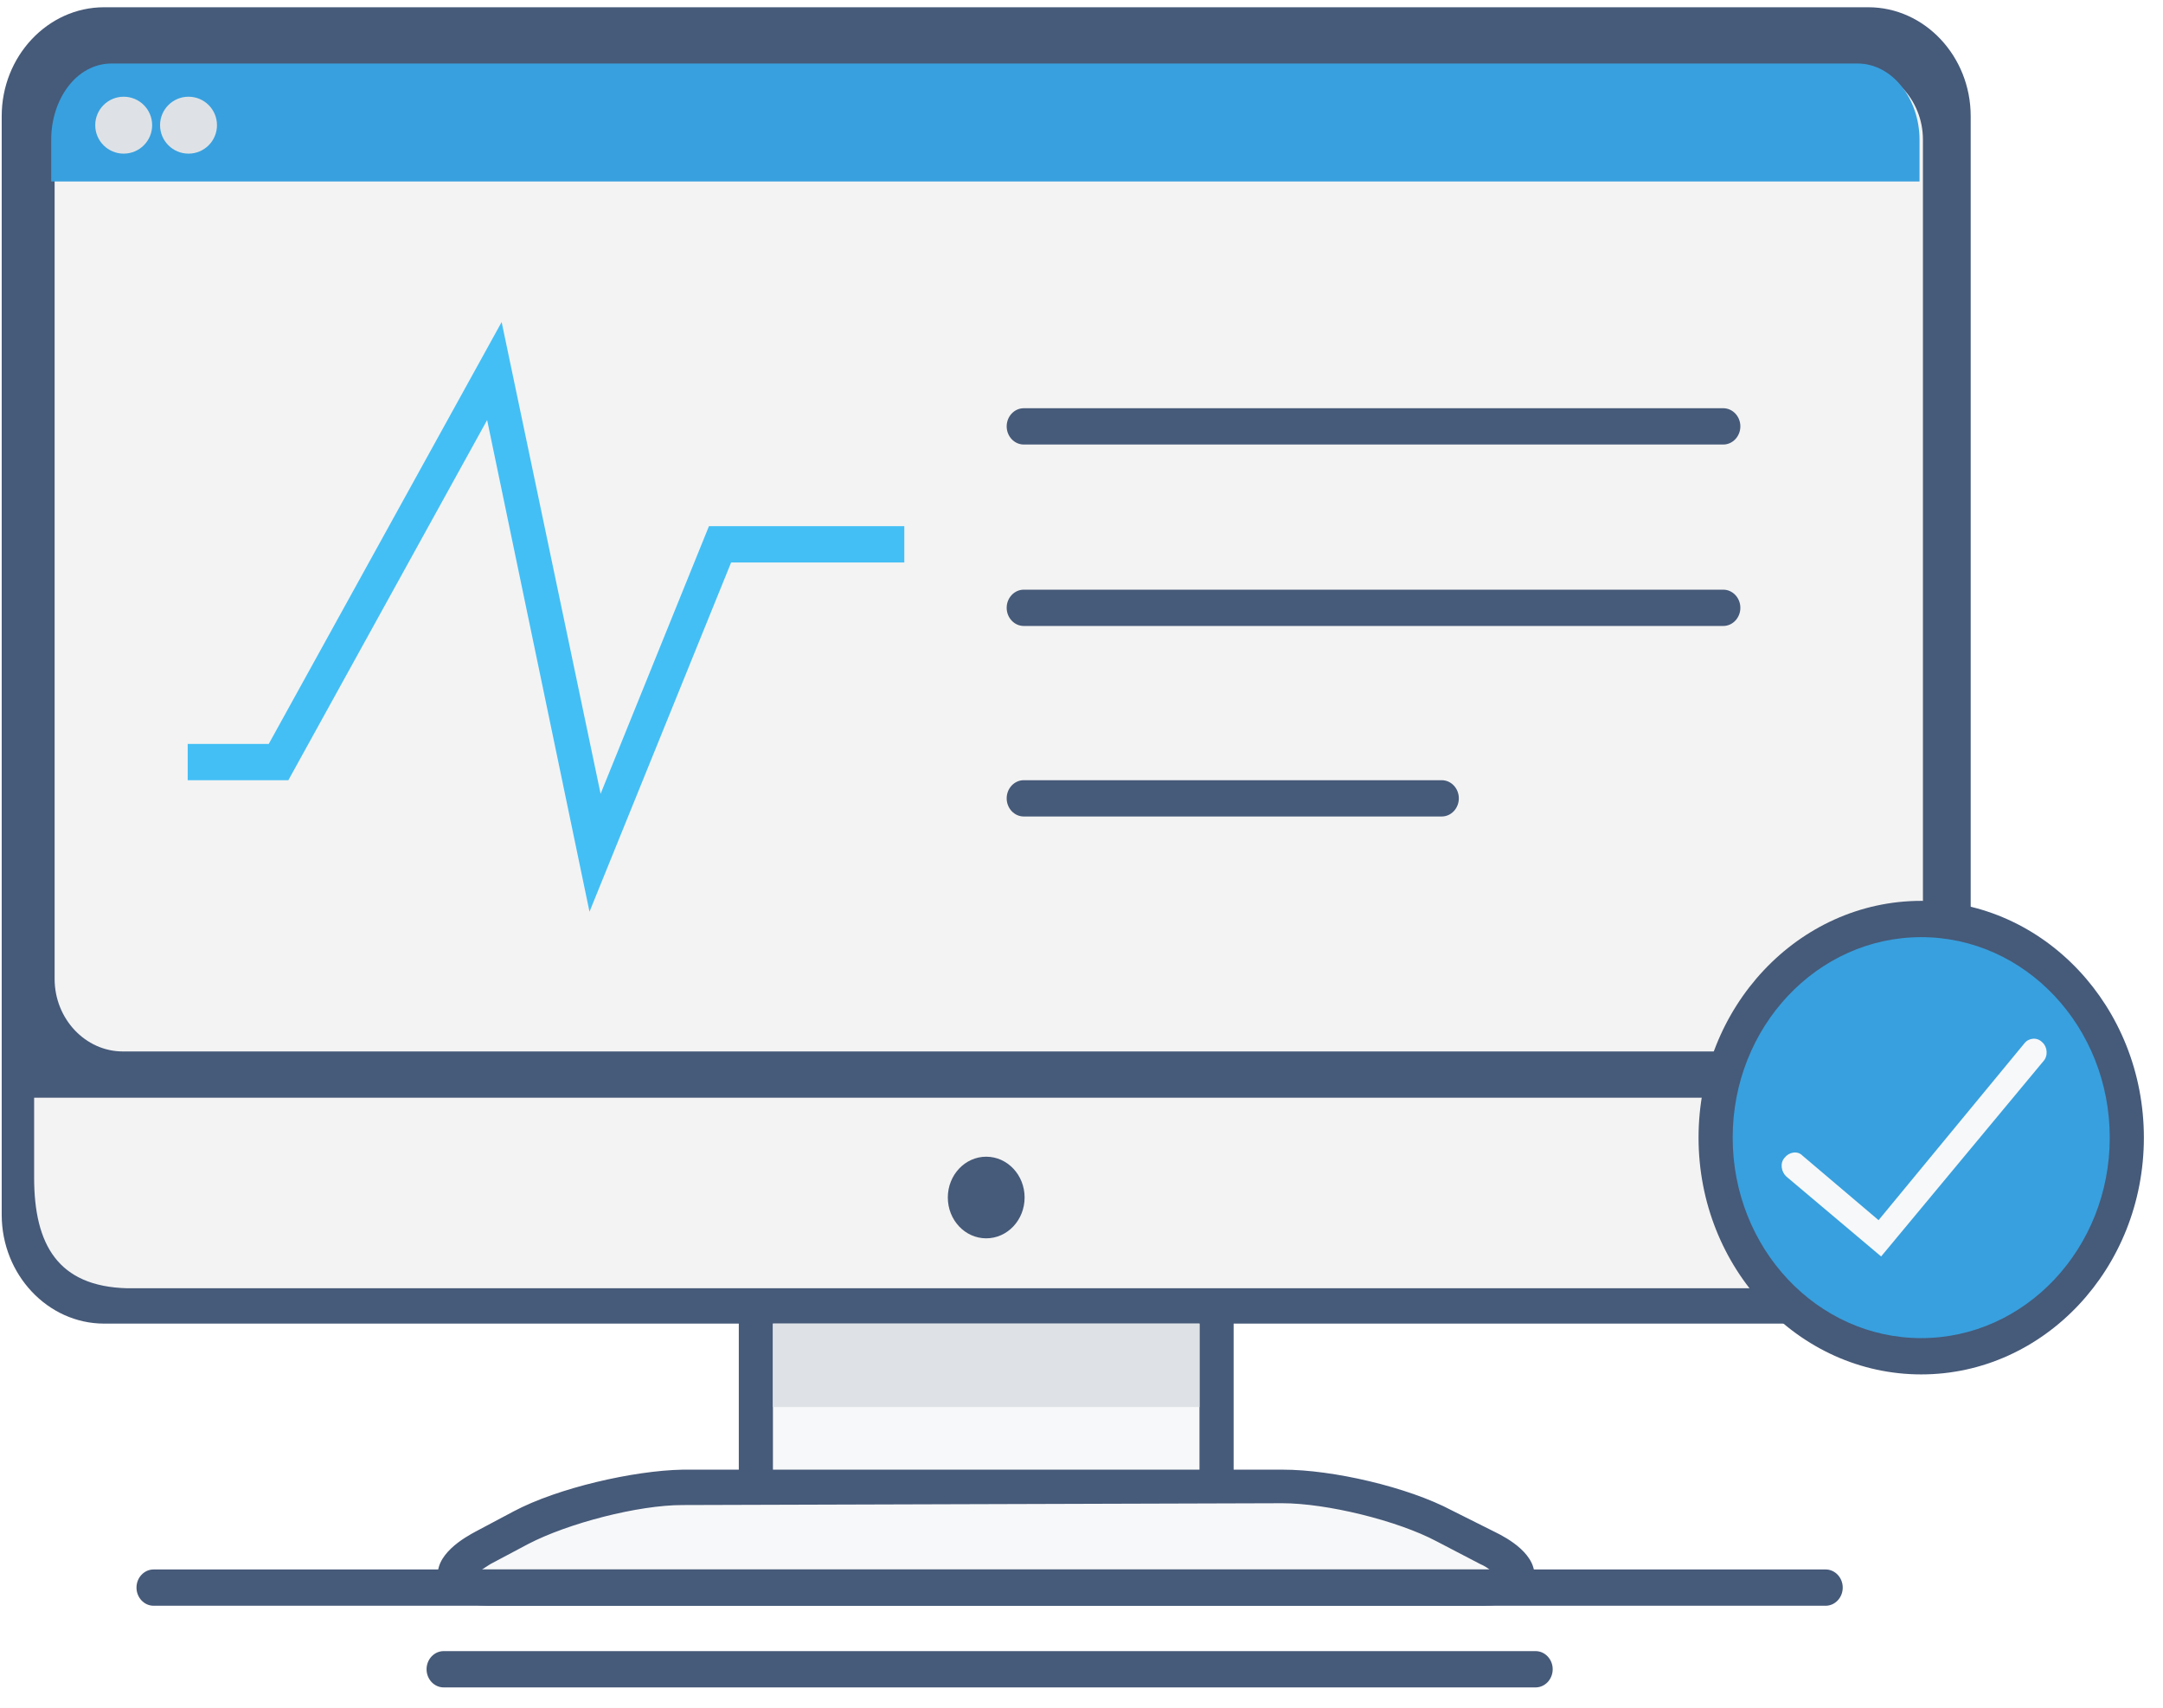 <?xml version="1.0" encoding="UTF-8"?>
<svg width="76px" height="60px" viewBox="0 0 76 60" version="1.1" xmlns="http://www.w3.org/2000/svg" xmlns:xlink="http://www.w3.org/1999/xlink">
    <!-- Generator: Sketch 44.1 (41455) - http://www.bohemiancoding.com/sketch -->
    <title>未标题-3</title>
    <desc>Created with Sketch.</desc>
    <defs></defs>
    <g id="首页" stroke="none" stroke-width="1" fill="none" fill-rule="evenodd">
        <g transform="translate(-999, -731)">
            <rect id="Rectangle-Copy-2" fill="#F8F8F8" x="0" y="511" width="1415" height="655"></rect>
            <g id="Group-3" transform="translate(887, 693)" fill="#FFFFFF">
                <rect id="Rectangle-Copy" x="0" y="0" width="299.945" height="379.119" rx="4"></rect>
            </g>
            <g id="未标题-3" transform="translate(999, 731)" fill-rule="nonzero">
                <g id="XMLID_418_" transform="translate(25.779, 39.205)">
                    <rect id="XMLID_14_" fill="#F7F8F9" x="0.779" y="0.765" width="16.187" height="14.439"></rect>
                    <path d="M17.566,15.841 L0.18,15.841 L0.18,0.127 L17.566,0.127 L17.566,15.841 Z M1.379,14.566 L16.367,14.566 L16.367,1.402 L1.379,1.402 L1.379,14.566 Z" id="XMLID_21_" fill="#465A79"></path>
                </g>
                <g id="XMLID_417_" fill="#465A79">
                    <path d="M65.646,46.504 L3.657,46.504 C1.679,46.504 0.06,44.783 0.06,42.679 L0.06,4.08 C0.06,1.976 1.679,0.255 3.657,0.255 L65.646,0.255 C67.624,0.255 69.243,1.976 69.243,4.08 L69.243,42.679 C69.243,44.783 67.624,46.504 65.646,46.504 Z" id="Shape"></path>
                </g>
                <g id="XMLID_416_" transform="translate(1.199, 38.568)" fill="#F3F3F3">
                    <path d="M0,0 L0,2.805 C0,5.164 0.839,6.63 3.267,6.694 L63.518,6.694 C66.066,6.694 66.875,5.259 66.875,2.805 L66.875,0 L0,0 Z" id="Shape"></path>
                </g>
                <g id="XMLID_415_" transform="translate(33.273, 40.48)" fill="#465A79">
                    <ellipse id="Oval" cx="1.379" cy="1.594" rx="1.349" ry="1.434"></ellipse>
                </g>
                <g id="XMLID_414_" transform="translate(15.287, 51.636)">
                    <g id="XMLID_3_" transform="translate(0.6, 0.319)" fill="#F7F8F9">
                        <path d="M36.09,3.825 C37.739,3.825 37.889,3.187 36.39,2.422 L34.861,1.626 C33.393,0.861 30.815,0.223 29.166,0.223 L8.093,0.287 C6.445,0.287 3.897,0.924 2.398,1.721 L1.079,2.422 C-0.39,3.187 -0.27,3.825 1.379,3.825 L36.09,3.825 Z" id="Shape"></path>
                    </g>
                    <g id="XMLID_2_" fill="#465A79">
                        <path d="M36.69,4.781 L2.038,4.781 C1.619,4.781 0.33,4.781 0.12,3.889 C-0.09,2.996 1.079,2.359 1.439,2.167 L2.758,1.466 C4.316,0.637 6.984,0.032 8.693,0 L29.766,0 C29.766,0 29.766,0 29.796,0 C31.534,0 34.172,0.606 35.731,1.434 L37.259,2.199 C37.649,2.391 38.788,2.996 38.608,3.889 C38.398,4.781 37.11,4.781 36.69,4.781 Z M1.649,3.506 C1.739,3.506 1.888,3.506 2.038,3.506 L36.69,3.506 C36.84,3.506 36.96,3.506 37.05,3.506 C36.96,3.442 36.87,3.379 36.72,3.315 L35.191,2.518 C33.812,1.785 31.324,1.179 29.766,1.179 L8.693,1.243 C7.134,1.243 4.676,1.881 3.267,2.614 L1.948,3.315 C1.858,3.379 1.739,3.442 1.649,3.506 Z" id="XMLID_18_"></path>
                    </g>
                </g>
                <g id="XMLID_413_" transform="translate(4.796, 55.142)" fill="#465A79">
                    <path d="M59.351,1.275 L0.6,1.275 C0.27,1.275 0,0.988 0,0.637 C0,0.287 0.27,0 0.6,0 L59.351,0 C59.681,0 59.951,0.287 59.951,0.637 C59.951,0.988 59.681,1.275 59.351,1.275 Z" id="XMLID_17_"></path>
                </g>
                <g id="XMLID_412_" transform="translate(14.988, 58.011)" fill="#465A79">
                    <path d="M38.968,1.275 L0.6,1.275 C0.27,1.275 0,0.988 0,0.637 C0,0.287 0.27,0 0.6,0 L38.968,0 C39.298,0 39.568,0.287 39.568,0.637 C39.568,0.988 39.298,1.275 38.968,1.275 Z" id="XMLID_16_"></path>
                </g>
                <g id="XMLID_411_" transform="translate(1.799, 2.231)" fill="#F3F3F3">
                    <path d="M63.368,34.711 L2.518,34.711 C1.199,34.711 0.12,33.563 0.12,32.161 L0.12,2.677 C0.12,1.275 1.199,0.127 2.518,0.127 L63.368,0.127 C64.687,0.127 65.766,1.275 65.766,2.677 L65.766,32.161 C65.766,33.563 64.687,34.711 63.368,34.711 Z" id="Shape"></path>
                </g>
                <g id="XMLID_410_" transform="translate(1.799, 2.231)" fill="#38A0DE">
                    <path d="M65.646,4.144 L65.646,2.677 C65.646,1.275 64.717,0 63.458,0 L2.128,0 C0.869,0 0,1.275 0,2.677 L0,4.144 L65.646,4.144 Z" id="Shape"></path>
                </g>
                <g id="XMLID_409_" transform="translate(3.597, 3.506)" fill="#DEE2E6">
                    <ellipse id="Oval" cx="0.749" cy="0.892" rx="1" ry="1"></ellipse>
                </g>
                <g id="XMLID_408_" transform="translate(5.695, 3.506)" fill="#DEE2E6">
                    <ellipse id="Oval" cx="0.929" cy="0.892" rx="1" ry="1"></ellipse>
                </g>
                <g id="XMLID_407_" transform="translate(6.595, 11.156)" fill="#43BFF5">
                    <polygon id="XMLID_15_" points="14.118 20.877 10.521 3.602 3.537 16.256 0 16.256 0 14.981 2.848 14.981 11.031 0.159 14.508 16.734 18.315 7.331 25.179 7.331 25.179 8.606 19.094 8.606"></polygon>
                </g>
                <g id="XMLID_406_" transform="translate(35.371, 14.343)" fill="#465A79">
                    <path d="M25.179,1.275 L0.6,1.275 C0.27,1.275 0,0.988 0,0.637 C0,0.287 0.27,0 0.6,0 L25.179,0 C25.509,0 25.779,0.287 25.779,0.637 C25.779,0.988 25.509,1.275 25.179,1.275 Z" id="XMLID_13_"></path>
                </g>
                <g id="XMLID_405_" transform="translate(35.371, 20.718)" fill="#465A79">
                    <path d="M25.179,1.275 L0.6,1.275 C0.27,1.275 0,0.988 0,0.637 C0,0.287 0.27,0 0.6,0 L25.179,0 C25.509,0 25.779,0.287 25.779,0.637 C25.779,0.988 25.509,1.275 25.179,1.275 Z" id="XMLID_11_"></path>
                </g>
                <g id="XMLID_404_" transform="translate(35.371, 27.412)" fill="#465A79">
                    <path d="M15.287,1.275 L0.6,1.275 C0.27,1.275 0,0.988 0,0.637 C0,0.287 0.27,0 0.6,0 L15.287,0 C15.617,0 15.887,0.287 15.887,0.637 C15.887,0.988 15.617,1.275 15.287,1.275 Z" id="XMLID_9_"></path>
                </g>
                <g id="XMLID_403_" transform="translate(59.651, 31.555)">
                    <ellipse id="XMLID_1_" fill="#38A0DE" cx="7.854" cy="8.415" rx="7.224" ry="7.682"></ellipse>
                    <path d="M7.854,16.734 C3.537,16.734 0.03,13.005 0.03,8.415 C0.03,3.825 3.537,0.096 7.854,0.096 C12.17,0.096 15.677,3.825 15.677,8.415 C15.677,13.005 12.17,16.734 7.854,16.734 Z M7.854,1.371 C4.197,1.371 1.229,4.526 1.229,8.415 C1.229,12.303 4.197,15.459 7.854,15.459 C11.511,15.459 14.478,12.303 14.478,8.415 C14.478,4.526 11.511,1.371 7.854,1.371 Z" id="XMLID_5_" fill="#465A79"></path>
                </g>
                <g id="XMLID_401_" transform="translate(62.349, 36.336)" fill="#F7F8F9">
                    <path d="M3.747,7.809 L0.42,5.004 C0.24,4.845 0.18,4.526 0.36,4.335 C0.51,4.144 0.809,4.08 0.989,4.271 L3.657,6.534 L8.783,0.319 C8.933,0.127 9.232,0.096 9.412,0.287 C9.592,0.446 9.622,0.765 9.442,0.956 L3.747,7.809 Z" id="XMLID_4_"></path>
                </g>
                <g id="XMLID_400_" transform="translate(26.978, 46.217)" fill="#DEE2E6">
                    <rect id="Rectangle-path" x="0.18" y="0.287" width="14.988" height="2.932"></rect>
                </g>
            </g>
        </g>
    </g>
</svg>